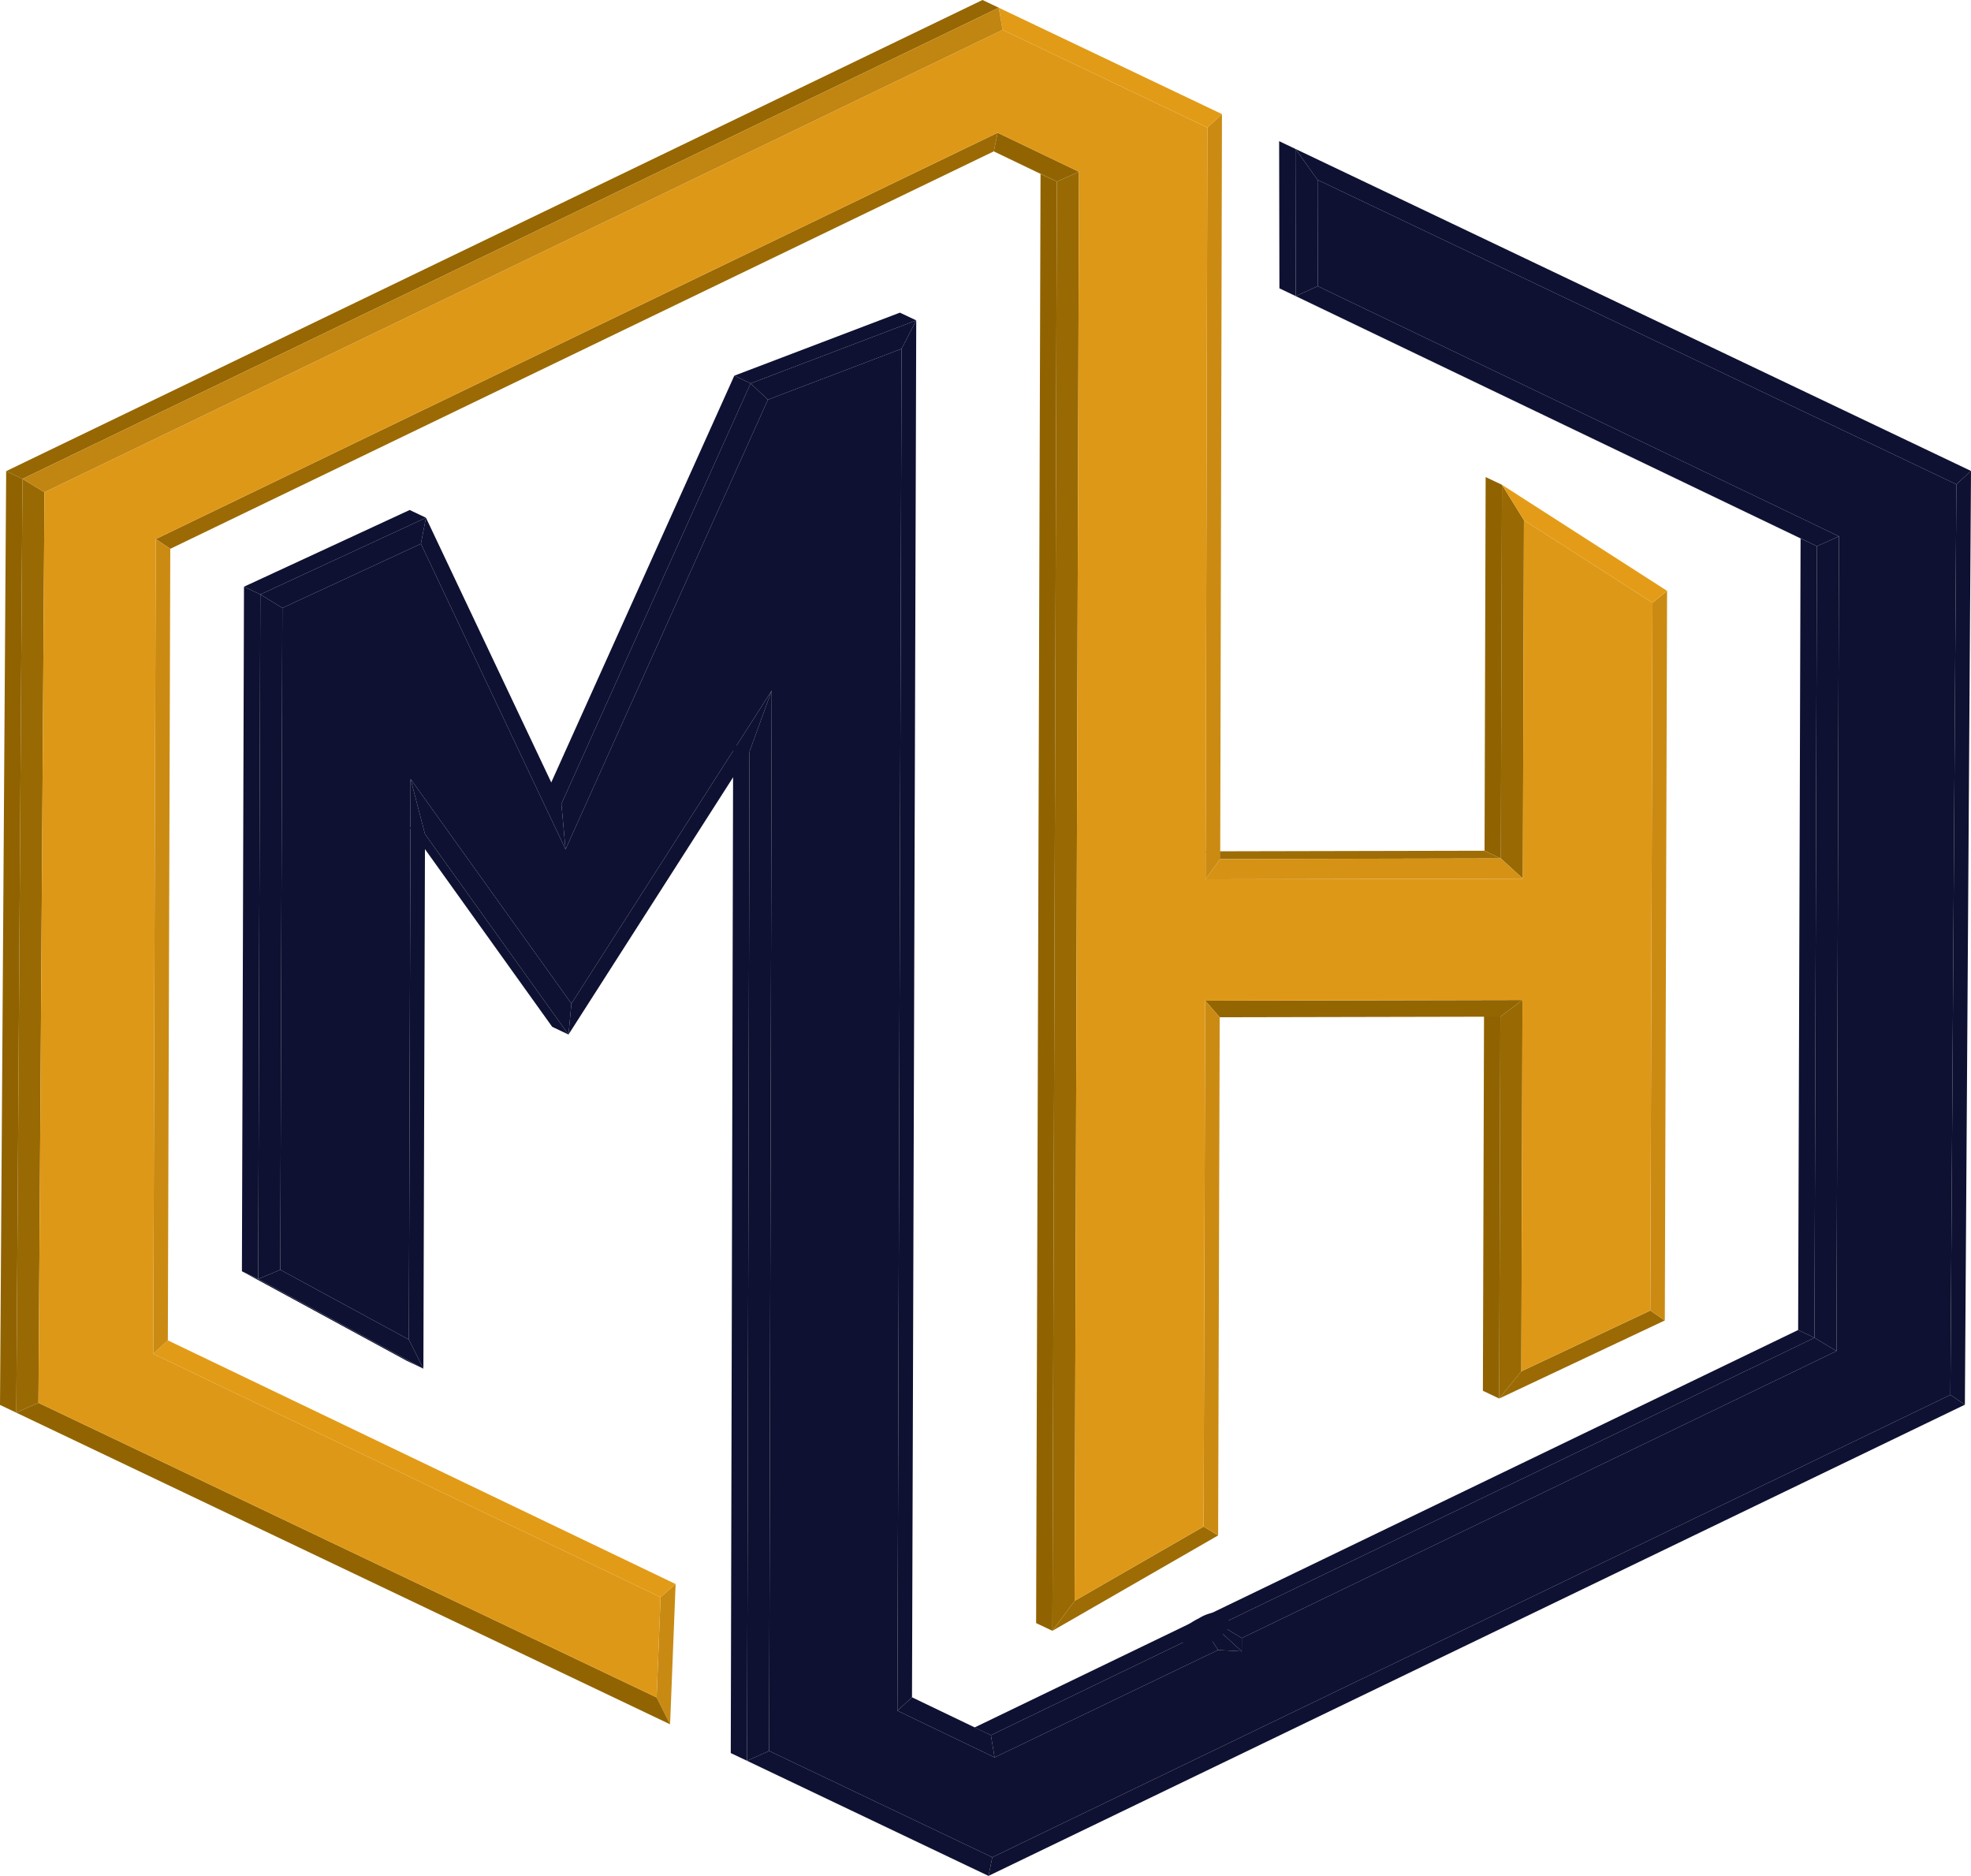 <svg id="Layer_2" data-name="Layer 2" xmlns="http://www.w3.org/2000/svg" viewBox="0 0 428.15 407.4"><defs><style>.cls-1{isolation:isolate;}.cls-2{fill:#906300;}.cls-3{fill:#9b6a04;}.cls-4{fill:#996903;}.cls-5{fill:#9f6d06;}.cls-6{fill:#cb8b13;}.cls-7{fill:#9d6c05;}.cls-8{fill:#e49c18;}.cls-9{fill:#946602;}.cls-10{fill:#d59215;}.cls-11{fill:#c98a13;}.cls-12{fill:#926401;}.cls-13{fill:#e29b17;}.cls-14{fill:#966702;}.cls-15{fill:#de9817;}.cls-16{fill:#c18511;}.cls-17{fill:#0e1131;}</style></defs><title>MAH22</title><g class="cls-1"><polygon class="cls-2" points="325.66 303.73 322.12 302.05 322.37 219.12 325.92 220.8 325.66 303.73"/><polygon class="cls-3" points="358.49 284.62 361.64 286.77 325.66 303.73 330.47 297.82 358.49 284.62"/><polygon class="cls-2" points="326.02 186.44 322.48 184.76 322.72 103.61 326.27 105.29 326.02 186.44"/><polygon class="cls-4" points="330.47 297.82 325.66 303.73 325.92 220.8 330.72 217.18 330.47 297.82"/><polygon class="cls-5" points="265.06 186.57 261.51 184.89 322.48 184.76 326.02 186.44 265.06 186.57"/><polygon class="cls-6" points="358.96 130.9 362.13 128.32 361.64 286.77 358.49 284.62 358.96 130.9"/><polygon class="cls-7" points="261.45 331.54 264.61 333.46 228.61 354.18 233.43 347.67 261.45 331.54"/><polygon class="cls-4" points="330.8 190.82 326.02 186.44 326.27 105.29 331.04 112.97 330.8 190.82"/><polygon class="cls-8" points="331.04 112.97 326.27 105.29 362.13 128.32 358.96 130.9 331.04 112.97"/><polygon class="cls-9" points="330.72 217.18 325.92 220.8 264.95 220.93 261.8 217.32 330.72 217.18"/><polygon class="cls-6" points="261.8 217.32 264.95 220.93 264.61 333.46 261.45 331.54 261.8 217.32"/><polygon class="cls-10" points="261.88 190.96 265.06 186.57 326.02 186.44 330.8 190.82 261.88 190.96"/><polygon class="cls-2" points="228.61 354.18 225.07 352.5 226.03 37.77 229.58 39.44 228.61 354.18"/><polygon class="cls-11" points="143.49 346.88 146.76 344.02 145.56 374.48 142.64 368.65 143.49 346.88"/><polygon class="cls-2" points="229.58 39.44 226.03 37.77 212.34 31.19 215.88 32.87 229.58 39.44"/><polygon class="cls-6" points="262.27 27.7 265.44 24.78 265.06 186.57 261.88 190.96 262.27 27.7"/><polygon class="cls-4" points="233.43 347.67 228.61 354.18 229.58 39.44 234.38 37.3 233.43 347.67"/><polygon class="cls-12" points="234.38 37.3 229.58 39.44 215.88 32.87 216.71 28.83 234.38 37.3"/><polygon class="cls-2" points="145.56 374.48 142.02 372.8 0 305.12 3.54 306.8 145.56 374.48"/><polygon class="cls-13" points="217.77 6.49 216.96 1.68 265.44 24.78 262.27 27.7 217.77 6.49"/><polygon class="cls-13" points="33.29 294.01 36.46 291.1 146.76 344.02 143.49 346.88 33.29 294.01"/><polygon class="cls-12" points="142.64 368.65 145.56 374.48 3.54 306.8 8.35 304.66 142.64 368.65"/><polygon class="cls-14" points="4.88 104 1.34 102.32 213.42 0 216.96 1.68 4.88 104"/><polygon class="cls-2" points="3.54 306.8 0 305.12 1.34 102.32 4.88 104 3.54 306.8"/><polygon class="cls-3" points="216.71 28.83 215.88 32.87 36.99 119.19 33.83 117.07 216.71 28.83"/><polygon class="cls-6" points="33.83 117.07 36.99 119.19 36.46 291.1 33.29 294.01 33.83 117.07"/><polygon class="cls-4" points="8.35 304.66 3.54 306.8 4.88 104 9.66 106.9 8.35 304.66"/><polygon class="cls-15" points="217.77 6.49 262.27 27.7 261.88 190.96 330.8 190.82 331.04 112.97 358.96 130.9 358.49 284.62 330.47 297.82 330.72 217.18 261.8 217.32 261.45 331.54 233.43 347.67 234.38 37.3 216.71 28.83 33.83 117.07 33.29 294.01 143.49 346.88 142.64 368.65 8.35 304.66 9.66 106.9 217.77 6.49"/><polygon class="cls-16" points="9.66 106.9 4.88 104 216.96 1.68 217.77 6.49 9.66 106.9"/></g><g class="cls-1"><polygon class="cls-17" points="394.15 290.53 390.6 288.85 391.13 116.94 394.68 118.62 394.15 290.53"/><polygon class="cls-17" points="264.96 352.86 261.42 351.18 390.6 288.85 394.15 290.53 264.96 352.86"/><polygon class="cls-17" points="264.96 354.27 261.42 352.59 261.42 351.18 264.96 352.86 264.96 354.27"/><polygon class="cls-17" points="262.02 354.27 258.48 352.59 261.42 352.59 264.96 354.27 262.02 354.27"/><polygon class="cls-17" points="424.97 105.19 428.15 102.28 426.82 305.07 423.67 302.94 424.97 105.19"/><polygon class="cls-17" points="215.25 376.85 211.7 375.17 258.48 352.59 262.02 354.27 215.25 376.85"/><polygon class="cls-17" points="398.93 293.42 394.15 290.53 394.68 118.62 399.47 116.48 398.93 293.42"/><polygon class="cls-17" points="269.74 358.64 264.96 354.27 264.96 352.86 269.75 355.75 269.74 358.64"/><polygon class="cls-17" points="269.75 355.75 264.96 352.86 394.15 290.53 398.93 293.42 269.75 355.75"/><polygon class="cls-17" points="264.59 358.35 262.02 354.27 264.96 354.27 269.74 358.64 264.59 358.35"/><polygon class="cls-17" points="214.73 407.4 211.19 405.73 158.74 380.73 162.28 382.4 214.73 407.4"/><polygon class="cls-17" points="423.67 302.94 426.82 305.07 214.73 407.4 215.55 403.36 423.67 302.94"/><polygon class="cls-17" points="216.05 381.67 215.25 376.85 262.02 354.27 264.59 358.35 216.05 381.67"/><polygon class="cls-17" points="394.68 118.62 391.13 116.94 277.92 62.62 281.47 64.3 394.68 118.62"/><polygon class="cls-17" points="281.47 64.3 277.92 62.62 277.86 30.66 281.4 32.34 281.47 64.3"/><polygon class="cls-17" points="194.94 371.53 198.11 368.62 215.25 376.85 216.05 381.67 194.94 371.53"/><polygon class="cls-17" points="215.55 403.36 214.73 407.4 162.28 382.4 167.08 380.26 215.55 403.36"/><polygon class="cls-17" points="162.28 382.4 158.74 380.73 159.26 161.56 162.81 163.24 162.28 382.4"/><polygon class="cls-17" points="399.47 116.48 394.68 118.62 281.47 64.3 286.25 62.15 399.47 116.48"/><polygon class="cls-17" points="286.25 62.15 281.47 64.3 281.4 32.34 286.21 39.06 286.25 62.15"/><polygon class="cls-17" points="286.21 39.06 281.4 32.34 428.15 102.28 424.97 105.19 286.21 39.06"/><polygon class="cls-17" points="163.05 83.27 159.51 81.59 195.48 67.9 199.03 69.58 163.05 83.27"/><polygon class="cls-17" points="121.95 174.58 118.41 172.9 159.51 81.59 163.05 83.27 121.95 174.58"/><polygon class="cls-17" points="91.97 297.25 88.42 295.57 52.55 276.09 56.09 277.77 91.97 297.25"/><polygon class="cls-17" points="123.49 224.68 119.95 223 88.78 179.48 92.32 181.15 123.49 224.68"/><polygon class="cls-17" points="167.08 380.26 162.28 382.4 162.81 163.24 167.63 149.98 167.08 380.26"/><polygon class="cls-17" points="195.84 75.75 199.03 69.58 198.11 368.62 194.94 371.53 195.84 75.75"/><polygon class="cls-17" points="167.63 149.98 162.81 163.24 123.49 224.68 124.13 217.96 167.63 149.98"/><polygon class="cls-17" points="166.81 86.8 163.05 83.27 199.03 69.58 195.84 75.75 166.81 86.8"/><polygon class="cls-17" points="122.85 184.46 121.95 174.58 163.05 83.27 166.81 86.8 122.85 184.46"/><polygon class="cls-17" points="56.55 129.1 53 127.42 88.99 110.76 92.53 112.44 56.55 129.1"/><polygon class="cls-17" points="56.09 277.77 52.55 276.09 53 127.42 56.55 129.1 56.09 277.77"/><polygon class="cls-17" points="88.82 290.93 91.97 297.25 56.09 277.77 60.89 275.77 88.82 290.93"/><polygon class="cls-17" points="124.13 217.96 123.49 224.68 92.32 181.15 89.19 169.18 124.13 217.96"/><polygon class="cls-17" points="89.19 169.18 92.32 181.15 91.97 297.25 88.82 290.93 89.19 169.18"/><polygon class="cls-17" points="91.43 118.1 92.53 112.44 121.95 174.58 122.85 184.46 91.43 118.1"/><polygon class="cls-17" points="60.89 275.77 56.09 277.77 56.55 129.1 61.33 132.04 60.89 275.77"/><polygon class="cls-17" points="286.21 39.06 424.97 105.19 423.67 302.94 215.55 403.36 167.08 380.26 167.63 149.98 124.13 217.96 89.19 169.18 88.82 290.93 60.89 275.77 61.33 132.04 91.43 118.1 122.85 184.46 166.81 86.8 195.84 75.75 194.94 371.53 216.05 381.67 264.59 358.35 269.74 358.64 269.75 355.75 398.93 293.42 399.47 116.48 286.25 62.15 286.21 39.06"/><polygon class="cls-17" points="61.33 132.04 56.55 129.1 92.53 112.44 91.43 118.1 61.33 132.04"/></g><line class="cls-17" x1="248.9" y1="357.03" x2="272.41" y2="345.77"/><path class="cls-17" d="M331,464.53c3.22,0,3.22-5,0-5s-3.22,5,0,5Z" transform="translate(-69.42 -107.59)"/><path class="cls-17" d="M331.2,464c3.22,0,3.22-5,0-5s-3.22,5,0,5Z" transform="translate(-69.42 -107.59)"/><path class="cls-17" d="M330.09,459.1a28.81,28.81,0,0,0-2.54,1.7,2.75,2.75,0,0,0-1.15,1.49,2.68,2.68,0,0,0,.13,1.63,2.4,2.4,0,0,0,1,1.2,2.52,2.52,0,0,0,1.93.25c1.15-.43,2.32-.84,3.44-1.34a10.12,10.12,0,0,0,2.73-2.06,2.51,2.51,0,0,0-1.76-4.27,8.93,8.93,0,0,0-4,1.34,18.14,18.14,0,0,0-2.67,1.63,1.8,1.8,0,0,0-.7.64,1.94,1.94,0,0,0-.45.85,2.55,2.55,0,0,0,.25,1.93,2.58,2.58,0,0,0,1.5,1.15,2.43,2.43,0,0,0,1.92-.25,14.71,14.71,0,0,1,2-1.26c.69-.38,1.38-.75,2.1-1.07l-.6.26a4,4,0,0,1,.93-.28l-.66.09a2.56,2.56,0,0,1,.39,0l-1.77-4.27a12.88,12.88,0,0,1-1.11,1l.51-.39a6.31,6.31,0,0,1-1.3.76l.59-.25c-.87.36-1.77.67-2.66,1l1.93,4.57a26.61,26.61,0,0,1,2.53-1.7,2.59,2.59,0,0,0,1.15-1.49,2.5,2.5,0,0,0-1.74-3.08,2.6,2.6,0,0,0-1.93.25Z" transform="translate(-69.42 -107.59)"/></svg>